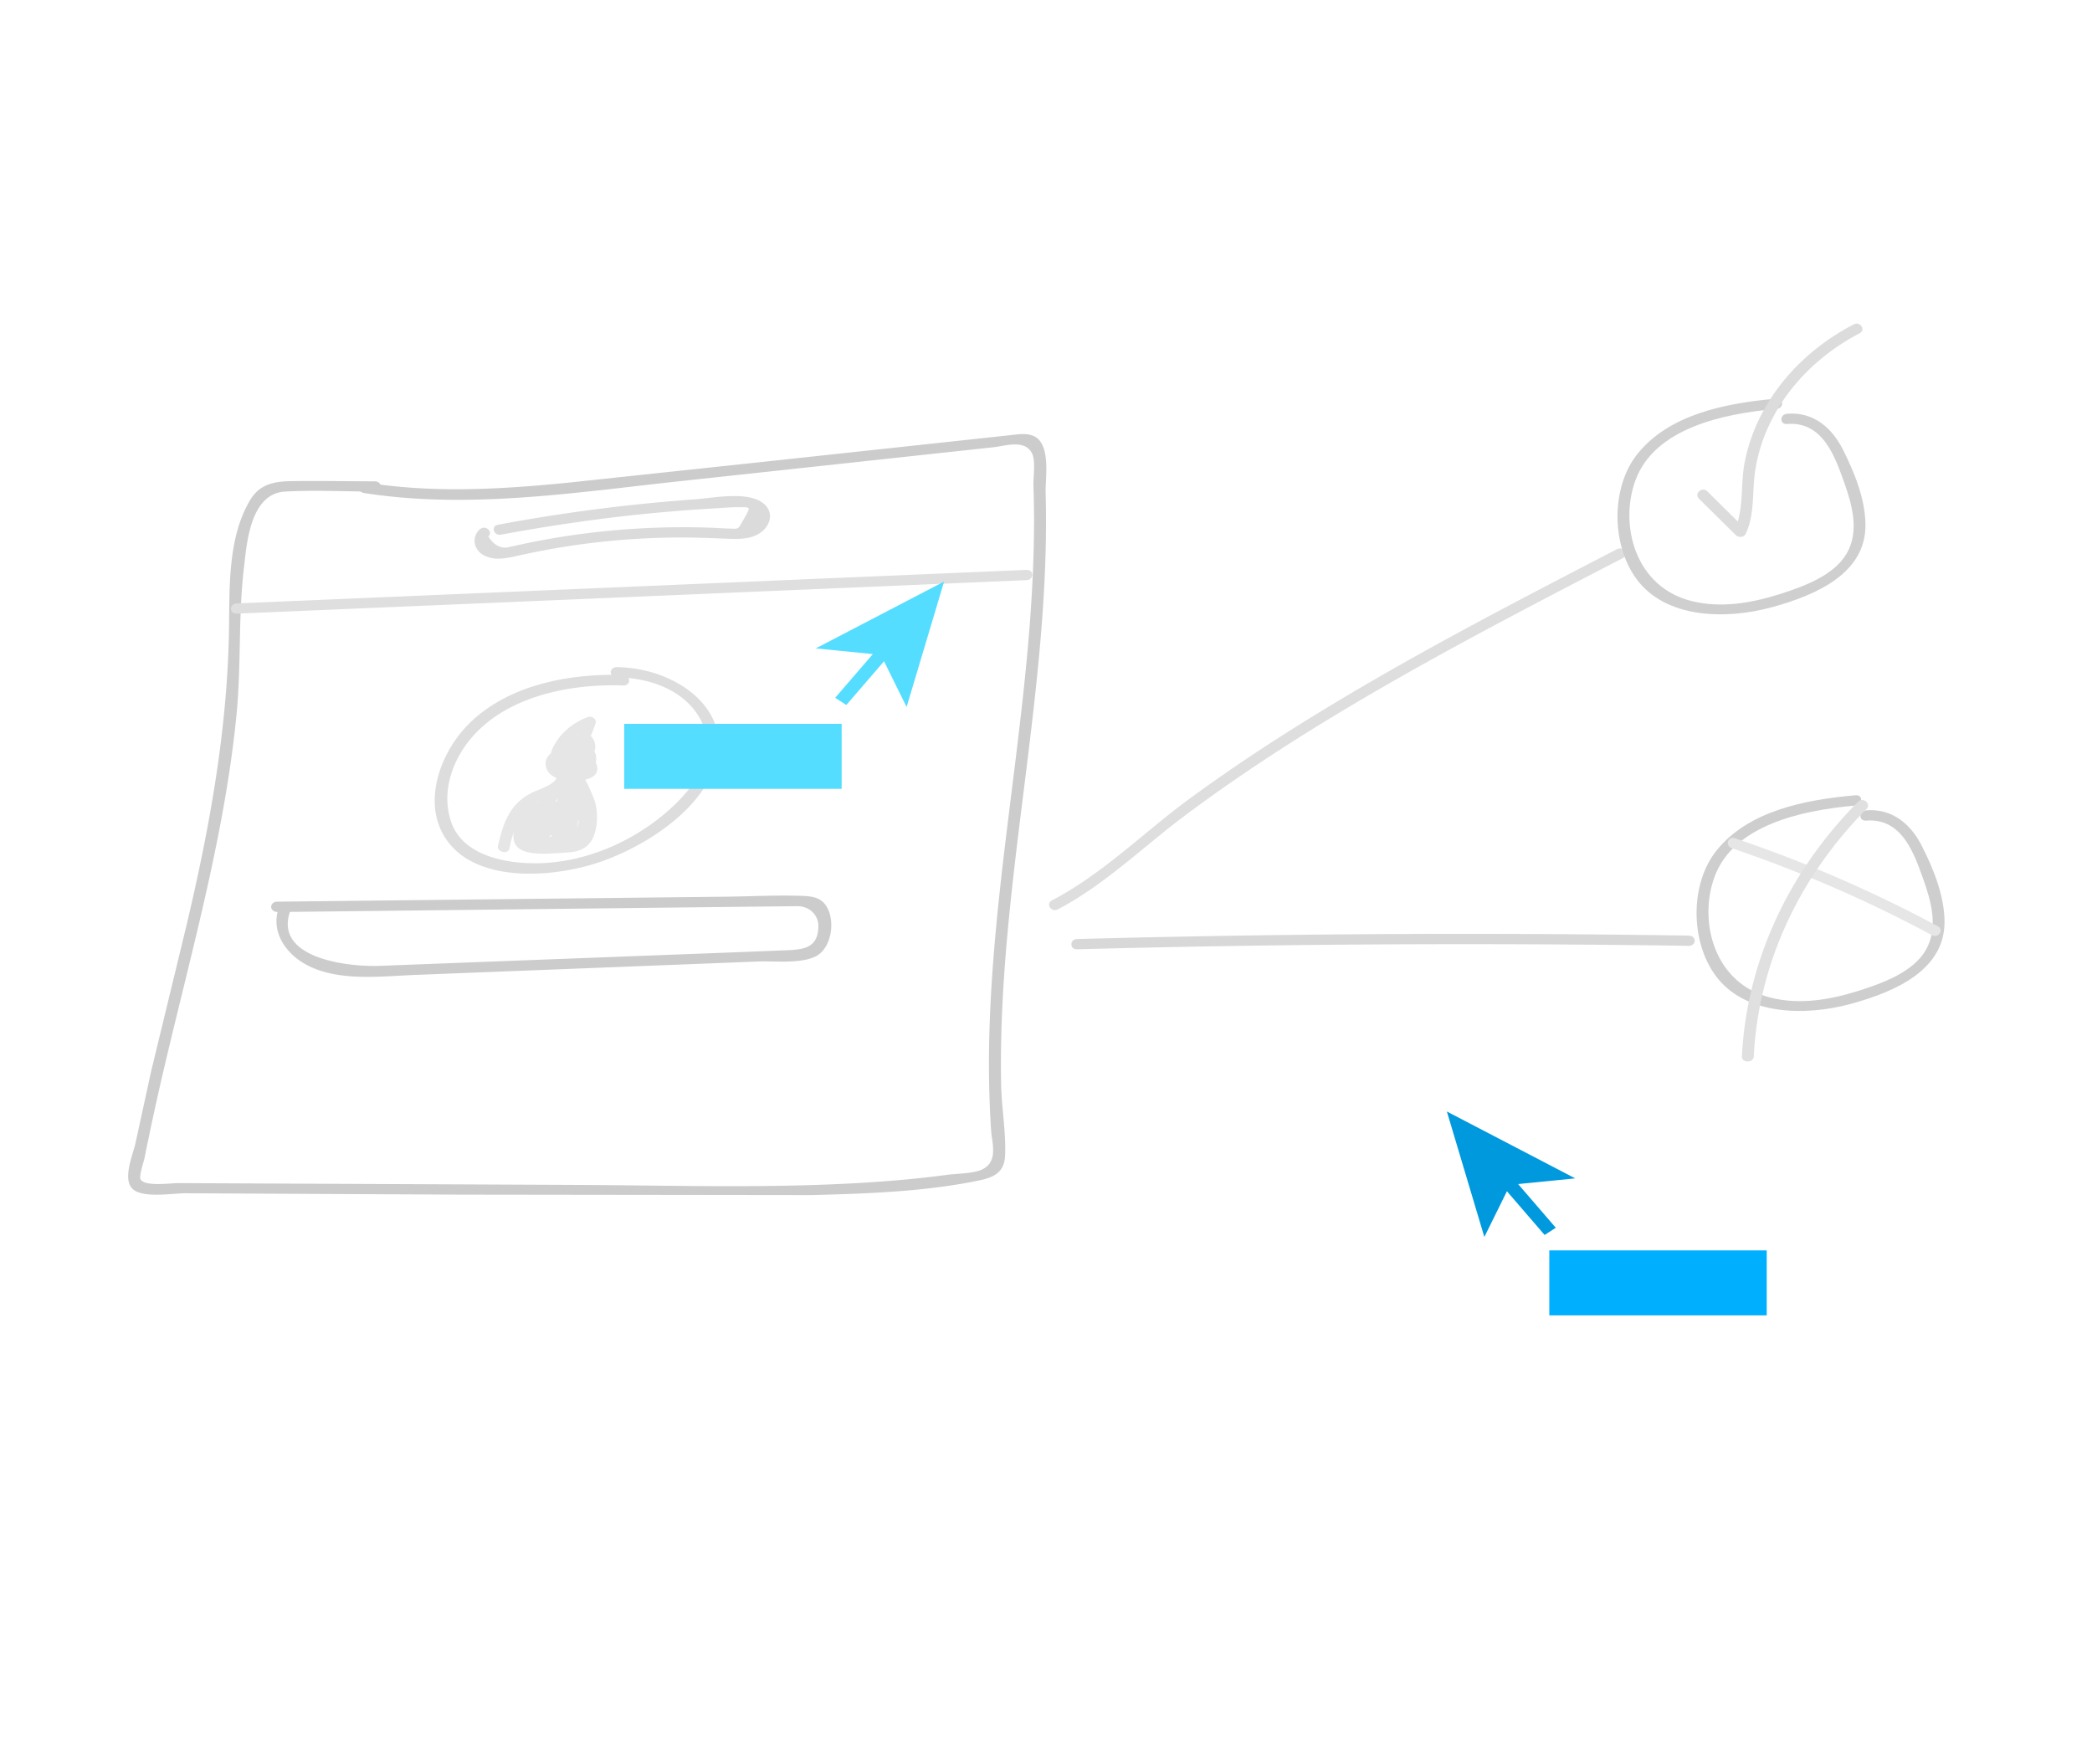 <svg xmlns="http://www.w3.org/2000/svg" xmlns:xlink="http://www.w3.org/1999/xlink" width="759.523" height="640.549" xmlns:v="https://vecta.io/nano"><path d="M131.606 178.908c37.877 6.045 76.515 0 114.235-4.096l114.637-12.413c4.636-.509 11.382-2.905 14.109 1.999 1.536 2.743.502 8.689.617 11.842.301 8.689.273 17.379 0 26.068-.517 16.609-1.923 33.181-3.717 49.715-3.488 32.362-8.425 64.549-10.894 97.035-1.263 16.535-1.895 33.119-1.335 49.653.129 3.947.316 7.895.588 11.83.301 4.407 2.584 10.949-2.971 13.891-3.172 1.688-9.416 1.601-13.047 2.098-5.741.782-11.482 1.403-17.338 1.912-38.595 3.339-77.692 1.949-116.431 1.75l-145.51-.658c-2.584 0-11.899 1.341-13.492-1.316-.675-1.13 1.12-6.418 1.435-7.833q.66-3.501 1.435-6.989c3.33-16.324 7.263-32.548 11.224-48.76 8.511-34.757 17.224-69.689 20.726-105.191 1.737-17.813.588-35.788 2.713-53.564.99-8.255 2.167-26.676 14.87-27.409 10.765-.621 21.845 0 32.639 0a2.153 1.862 0 0 0 0-3.724c-10.191 0-20.396-.236-30.586-.062-6.775.112-11.482 1.502-14.712 6.889-8.253 13.828-7.406 32.275-7.664 47.369-.617 36.135-7.033 71.501-15.386 106.842l-12.918 53.315-5.569 25.584c-.804 4.072-4.866 13.046-1.292 16.783s14.568 1.725 19.491 1.75l99.868.497 127.325.161c20.238-.521 41.623-1.241 61.33-5.425 5.87-1.241 8.698-3.575 8.928-8.987.344-8.391-1.234-17.044-1.435-25.472-1.435-72.122 18.156-143.238 16.147-215.384-.129-4.903 2.009-17.267-4.191-20.234-2.784-1.341-6.401-.608-9.329-.31l-89.476 9.658-69.741 7.448c-24.644 2.483-49.532 3.96-74.09 0-2.713-.434-3.875 3.153-1.148 3.587z" fill="#ccc"/><path d="M85.907 222.789l286.8-12.165c2.77-.124 2.784-3.848 0-3.724l-286.8 12.165c-2.756.112-2.77 3.836 0 3.724z" fill="#dfdfdf"/><path d="M174.263 192.091a7.176 6.207 0 0 0 2.54 10.018c3.861 1.527 8.396.248 12.229-.583 5.741-1.241 11.482-2.346 17.381-3.252a237.038 205.006 0 0 1 38.882-3.128c5.942-.062 11.841.174 17.783.397 4.306.149 8.942.447 12.588-1.862 4.162-2.632 5.512-7.771 1.435-10.973-5.741-4.531-18.113-1.899-24.744-1.428a554.909 479.922 0 0 0-71.564 9.236c-2.698.497-1.564 4.096 1.148 3.587q23.352-4.357 47.063-7.001 11.655-1.241 23.352-2.098l11.023-.683c1.435-.075 2.957-.211 4.421-.174 4.55.087 5.081-.621 2.354 4.134-2.426 4.208-1.651 3.724-5.856 3.587-1.78 0-3.56-.174-5.339-.248q-5.468-.199-10.937-.211-11.64 0-23.223.968c-6.545.546-13.076 1.316-19.549 2.309-4.048.621-8.066 1.341-12.071 2.135l-5.311 1.117c-.847.199-1.708.372-2.555.559q-4.708 1.415-8.023-3.724c1.923-1.725-1.105-4.369-3.043-2.632z" fill="#dbdbdb"/><path d="M226.25 245.071c-20.769-.695-43.202 4.158-56.881 18.62-10.707 11.309-16.807 30.711-5.468 43.447 12.186 13.655 38.911 11.247 55.029 5.425 17.051-6.207 35.71-19.005 40.834-35.018 6.387-19.998-14.353-35.117-35.954-35.341a2.154 1.863 0 0 0 0 3.724c12.315.124 24.4 4.692 30.141 14.611 6.014 10.452.832 21.425-7.176 29.792-12.832 13.32-32.897 23.362-53.335 23.076-12.272-.161-25.835-3.798-29.639-14.995-3.129-9.074-.746-18.992 4.708-27.036 11.798-17.379 35.811-23.263 57.828-22.518 2.77.087 2.77-3.637 0-3.724z" fill="#ddd"/><g fill="#e6e6e6"><path d="M205.624 272.654a5.598 4.841 0 0 0-7.521 4.965c.431 4.841 6.602 6.207 11.238 5.921 4.004-.298 8.684-1.576 7.277-5.909a6.43 5.561 0 0 0-3.502-3.501 8.109 7.013 0 0 0-4.048-.434c-.531 0-5.397 1.539-3.33-.31l-3.387-.385a3.531 3.054 0 0 1 1.033 2.483 2.167 1.874 0 0 0 3.229 1.601 2.871 2.483 0 0 1 3.89 2.905 2.167 1.874 0 0 0 3.933 1.44c1.435-2.234 3.172-6.678 1.019-9.012-1.435-1.576-4.205-1.105-5.928-.186a20.769 17.962 0 0 0-2.957 2.197c-1.737 1.328-2.871 1.949-2.225-.596 1.076-4.63 6.186-8.317 10.851-10.167l-3.158-2.098a45.384 39.251 0 0 1-8.684 14.71l3.674 1.316a9.588 8.292 0 0 1 5.856-8.081h-2.11l1.12 1.589c-.416 2.346 3.732 3.352 4.148.981.545-3.066-1.694-7.051-5.842-5.549-4.952 1.788-7.521 6.691-7.42 11.06 0 1.49 2.44 2.644 3.689 1.328a50.608 43.769 0 0 0 9.774-16.373 2.182 1.887 0 0 0-3.172-2.098 24.07 20.817 0 0 0-10.449 7.87c-1.751 2.483-3.947 6.356-2.167 9.211a4.564 3.947 0 0 0 6.202 1.547l.042-.02a16.793 14.523 0 0 0 3.603-2.483c.531-.41 1.12-1.117 1.823-1.241.632-.372.603-.161-.1.658a7.823 6.765 0 0 1-1.249 3.625l3.933 1.428a7.176 6.207 0 0 0-10.205-7.113l3.244 1.614a7.822 6.765 0 0 0-1.622-4.382 2.182 1.887 0 0 0-3.373-.385c-2.182 1.974-2.598 5.387.144 7.212 2.052 1.353 3.057 0 5.311-.31 7.65-.857 3.186 2.123.488 2.222a10.176 8.801 0 0 1-3.603-.223q-4.492-1.316-.56-3.389c2.569.906 3.674-2.694 1.148-3.587z"/><path d="M202.165 279.456c1.765 4.965-5.526 6.604-8.985 8.317a20.008 17.304 0 0 0-6.215 4.705c-3.617 4.196-4.966 9.533-6.157 14.561-.545 2.346 3.603 3.339 4.162.993a48.8 42.205 0 0 1 3.631-10.713c2.584-4.444 6.287-5.934 11.109-8.218s8.31-5.822 6.602-10.638c-.804-2.284-4.966-1.303-4.148.993z"/><path d="M209.342 276.961a4.162 3.6 0 0 0-3.588 3.724c0 1.477 1.134 2.421 1.909 3.6a32.867 28.426 0 0 1 4.162 7.833c.689 2.669 1.364 7.448-.244 9.931-2.971 4.605-8.339 3.724-12.918 3.724-4.306 0-7.636 1.241-7.492-3.947.086-2.917 2.44-5.872 4.306-8.168l-3.933-.447a75.025 64.886 0 0 1 1.306 11.495c0 1.725 3.057 2.681 4.004.931a83.147 71.911 0 0 0 5.468-13.084l-4.234-.497.746 9.434a2.167 1.874 0 0 0 4.004.943 4.88 4.22 0 0 0 1.076-1.676c.144-.583-1.177-4.518-1.708-3.116l4.22.497.301-8.962-4.306.497a21.444 18.546 0 0 1 .804 7.82c-.273 2.073 3.76 2.545 4.306.497l2.698-12.041-3.933.434a9.516 8.23 0 0 1 .732 5.363c-.316 2.383 3.99 2.359 4.306 0a15.128 13.084 0 0 0-1.32-7.237 2.167 1.874 0 0 0-3.933.447l-2.713 12.041 4.234.497a23.482 20.309 0 0 0-.962-8.801 2.153 1.862 0 0 0-4.22.484l-.301 8.962a2.163 1.871 0 0 0 4.234.497l.23-.608a2.182 1.887 0 0 0-.545-1.812c-4.464-4.196-5.368 2.483-6.918 4.332l4.019.943-.746-9.434c-.158-2.011-3.603-2.632-4.234-.497a77.162 66.735 0 0 1-5.024 12.202l4.019.943a81.152 70.185 0 0 0-1.435-12.488c-.373-1.713-2.971-1.639-3.933-.447-2.871 3.575-7.837 11.383-4.004 15.666 3.344 3.724 13.865 2.284 18.357 2.048 7.09-.348 9.66-4.233 10.435-10.018a28.36 24.528 0 0 0-.531-8.292c-.388-1.465-4.306-10.75-5.483-10.564 2.727-.434 1.564-4.034-1.148-3.6z"/><path d="M201.003 285.328l-11.755 13.419 3.717 1.874 8.612-10.775-3.933-1.44-4.292 14.164a2.167 1.874 0 0 0 3.933 1.44 75.66 65.435 0 0 1 6.559-7.982l-3.588-1.812a23.438 20.271 0 0 1-5.411 8.602l3.603 1.812a19.233 16.634 0 0 1 1.564-4.965c1.105-2.148-2.397-4.047-3.717-1.887a50.535 43.706 0 0 1-4.148 5.636l3.933.447.876-3.538-3.933-.447.632 3.103a2.167 1.874 0 0 0 3.603.819 42.857 37.066 0 0 0 8.612-11.234h-3.703a19.334 16.721 0 0 1 2.024 4.965c.517 2.234 3.947 1.403 4.22-.497a116.702 100.931 0 0 0 .947-12.537h-4.306v7.808c0 2.023 3.832 2.619 4.234.497a16.449 14.226 0 0 1 2.11-5.338h-3.775a9.574 8.28 0 0 1 1.435 4.221 2.153 1.862 0 0 0 4.306 0l.545-2.483h-4.148c.416 2.197 1.995 14.573-3.617 13.121-.947-.199-1.22-.149-.818.137l1.277-2.359 3-5.499-4.019-.943c.258 2.557.531 6.207-1.249 8.391-1.435 1.775-5.856 2.483-8.109 1.44a14.353 12.414 0 0 1-3.746-3.401l-2.942 2.483c2.383 1.502 6.244 5.189 9.315 5.4 2.34.161 4.306-1.514 5.842-2.855a25.017 21.637 0 0 0 7.019-15.926 2.153 1.862 0 0 0-4.306 0v4.245a2.153 1.862 0 0 0 4.306 0v-10.415a2.153 1.862 0 0 0-4.306 0 51.669 44.687 0 0 1-.746 7.448l4.234.497a99.124 85.729 0 0 1-.474-8.925 2.153 1.862 0 0 0-4.22-.497c-.646 2.371-1.435 4.705-2.196 7.026l3.933-.447-.301-.993c-.201-2.371-4.507-2.383-4.306 0a7.88 6.815 0 0 0 .89 2.88c.832 1.514 3.43.981 3.933-.447.818-2.334 1.55-4.667 2.196-7.026l-4.234-.497a99.123 85.728 0 0 0 .474 8.925c.215 1.912 3.775 2.731 4.22.497a59.317 51.301 0 0 0 .904-8.491h-4.306v10.415h4.306v-4.245h-4.306a20.697 17.9 0 0 1-5.239 12.761 17.633 15.25 0 0 1-1.808 1.539c-1.019.844-1.952.72-2.77-.385-2.038-.732-4.148-2.619-5.928-3.724s-4.22 1.08-2.957 2.545c3.301 3.798 8.224 8.031 14.353 6.207 6.444-1.974 7.32-9.521 6.832-14.486-.158-1.651-3.014-2.768-4.004-.931l-4.306 7.858a8.027 6.942 0 0 0-1.292 3.277c.474 2.793 4.392 2.334 6.803 2.172 9.344-.608 7.865-12.066 6.789-17.826-.359-1.912-3.574-1.614-4.148 0a12.673 10.961 0 0 0-.703 3.525h4.306a17.066 14.76 0 0 0-2.024-6.095 2.167 1.874 0 0 0-3.717 0 20.927 18.099 0 0 0-2.555 6.207l4.306.497v-7.808a2.153 1.862 0 0 0-4.306 0 116.702 100.931 0 0 1-.947 12.537l4.234-.497a24.644 21.314 0 0 0-2.454-5.809 2.167 1.874 0 0 0-3.717 0 39.27 33.963 0 0 1-7.937 10.477l3.603.819-.632-3.103c-.33-1.651-3.028-1.701-3.933-.447a9.444 8.168 0 0 0-1.306 6.405c.359 1.763 2.942 1.577 3.933.447a50.376 43.568 0 0 0 4.148-5.623l-3.717-1.887a24.486 21.177 0 0 0-2.009 5.847c-.258 1.639 1.995 3.352 3.603 1.812a28.706 24.827 0 0 0 6.516-10.253c.531-1.688-2.167-3.29-3.603-1.812a82.224 71.113 0 0 0-7.176 8.689l3.933 1.44 4.378-14.114a2.167 1.874 0 0 0-3.933-1.44l-8.612 10.787c-1.608 1.999 2.081 3.724 3.717 1.874l11.712-13.406c1.665-1.912-2.067-3.724-3.717-1.887z"/></g><path d="M384.117 330.128c17.224-9.111 30.916-22.704 46.13-34.075 16.506-12.326 33.83-23.809 51.671-34.683 34.648-21.103 71.033-39.983 107.389-58.814a2.153 1.862 0 0 0-2.167-3.215c-36.356 18.831-72.755 37.675-107.403 58.814-16.348 9.931-32.308 20.457-47.609 31.629-16.649 12.165-31.476 27.309-50.235 37.128-2.368 1.241-.201 4.469 2.167 3.215z" fill="#dedede"/><use xlink:href="#B" fill="#cfcfcf"/><use xlink:href="#B" x="28.706" y="143.995" fill="#cecece"/><path d="M616.75 180.994l13.592 13.406a2.167 1.874 0 0 0 3.588-.832c2.871-6.529 2.325-13.295 3-20.159a76.745 66.374 0 0 1 6.1-20.569A80.276 69.428 0 0 1 675.152 121c2.368-1.241.201-4.469-2.167-3.215a84.28 72.891 0 0 0-32.481 30.86 82.487 71.341 0 0 0-7.176 19.7c-1.435 8.056-.129 16.497-3.574 24.231l3.603-.832-13.52-13.382c-1.837-1.8-4.866.844-3.043 2.632z" fill="#dcdcdc"/><path d="M391.05 344.639q111.049-2.93 222.155-1.241a2.154 1.863 0 0 0 0-3.724q-111.077-1.713-222.155 1.241c-2.77.075-2.784 3.798 0 3.724z" fill="#d8d8d8"/><path d="M628.677 307.92a444.826 384.714 0 0 1 72.726 31.604c2.354 1.241 4.521-1.949 2.167-3.215a449.576 388.823 0 0 0-73.688-31.977c-2.569-.881-3.689 2.719-1.134 3.587z" fill="#e6e6e6"/><path d="M674.635 291.05a175.823 152.064 0 0 0-42.212 92.517c-.115 2.396 4.191 2.396 4.306 0a171.001 147.893 0 0 1 40.949-89.885c1.794-1.812-1.234-4.456-3.043-2.632z" fill="#e0e0e0"/><path d="M100.59 331.121l188.813-2.135c4.665 0 7.808 3.352 7.722 7.448-.215 8.689-6.531 8.379-14.798 8.689l-19.936.782-81.18 3.091-43.633 1.676c-13.119.348-38.064-3.352-32.237-19.861.804-2.296-3.344-3.277-4.162-.993-2.871 8.118 2.21 16.361 10.392 20.619 11.612 6.033 26.912 3.985 39.729 3.488l123.866-4.841c6.2-.248 14.827.844 20.525-1.651 6.688-2.917 7.865-14.499 3.646-19.377-2.167-2.483-5.21-2.706-8.612-2.818-8.928-.298-18.013.211-26.955.31l-163.236 1.812a2.154 1.863 0 0 0 0 3.724z" fill="#ccc"/><path fill="#0099de" d="M547.109 432.494l13.681 15.867 4.058-2.617-13.681-15.867 20.728-2.062-46.597-24.279 13.608 45.555z"/><path fill="#00b0ff" d="M562.49 453.966h78.941v23.585H562.49z"/><path d="M320.953 240.087l-13.681 15.867-4.058-2.617 13.681-15.867-20.728-2.062 46.597-24.279-13.608 45.555zm-94.322 22.714h78.941v23.585h-78.941z" fill="#5df"/><defs ><path id="B" d="M644.896 144.734c-18.659 1.639-38.753 5.747-50.235 19.861-9.918 12.14-9.703 33.317-.388 45.78 10.578 14.164 32.194 14.673 48.987 10.092s34.174-12.612 34.016-29.966c-.086-9.31-3.976-19.005-8.267-27.446-3.703-7.287-10.262-13.655-20.195-12.848-2.741.223-2.77 3.947 0 3.724 13.305-1.068 17.582 12.6 20.74 21.227 2.871 8.056 5.526 17.59 1.019 25.596s-15.372 12.091-24.658 15.02c-10.047 3.153-21.084 5.077-31.576 2.483-20.783-5.027-26.524-27.806-20.539-43.968 6.889-18.62 31.289-24.094 51.168-25.832 2.727-.236 2.756-3.96 0-3.724z"/></defs></svg>